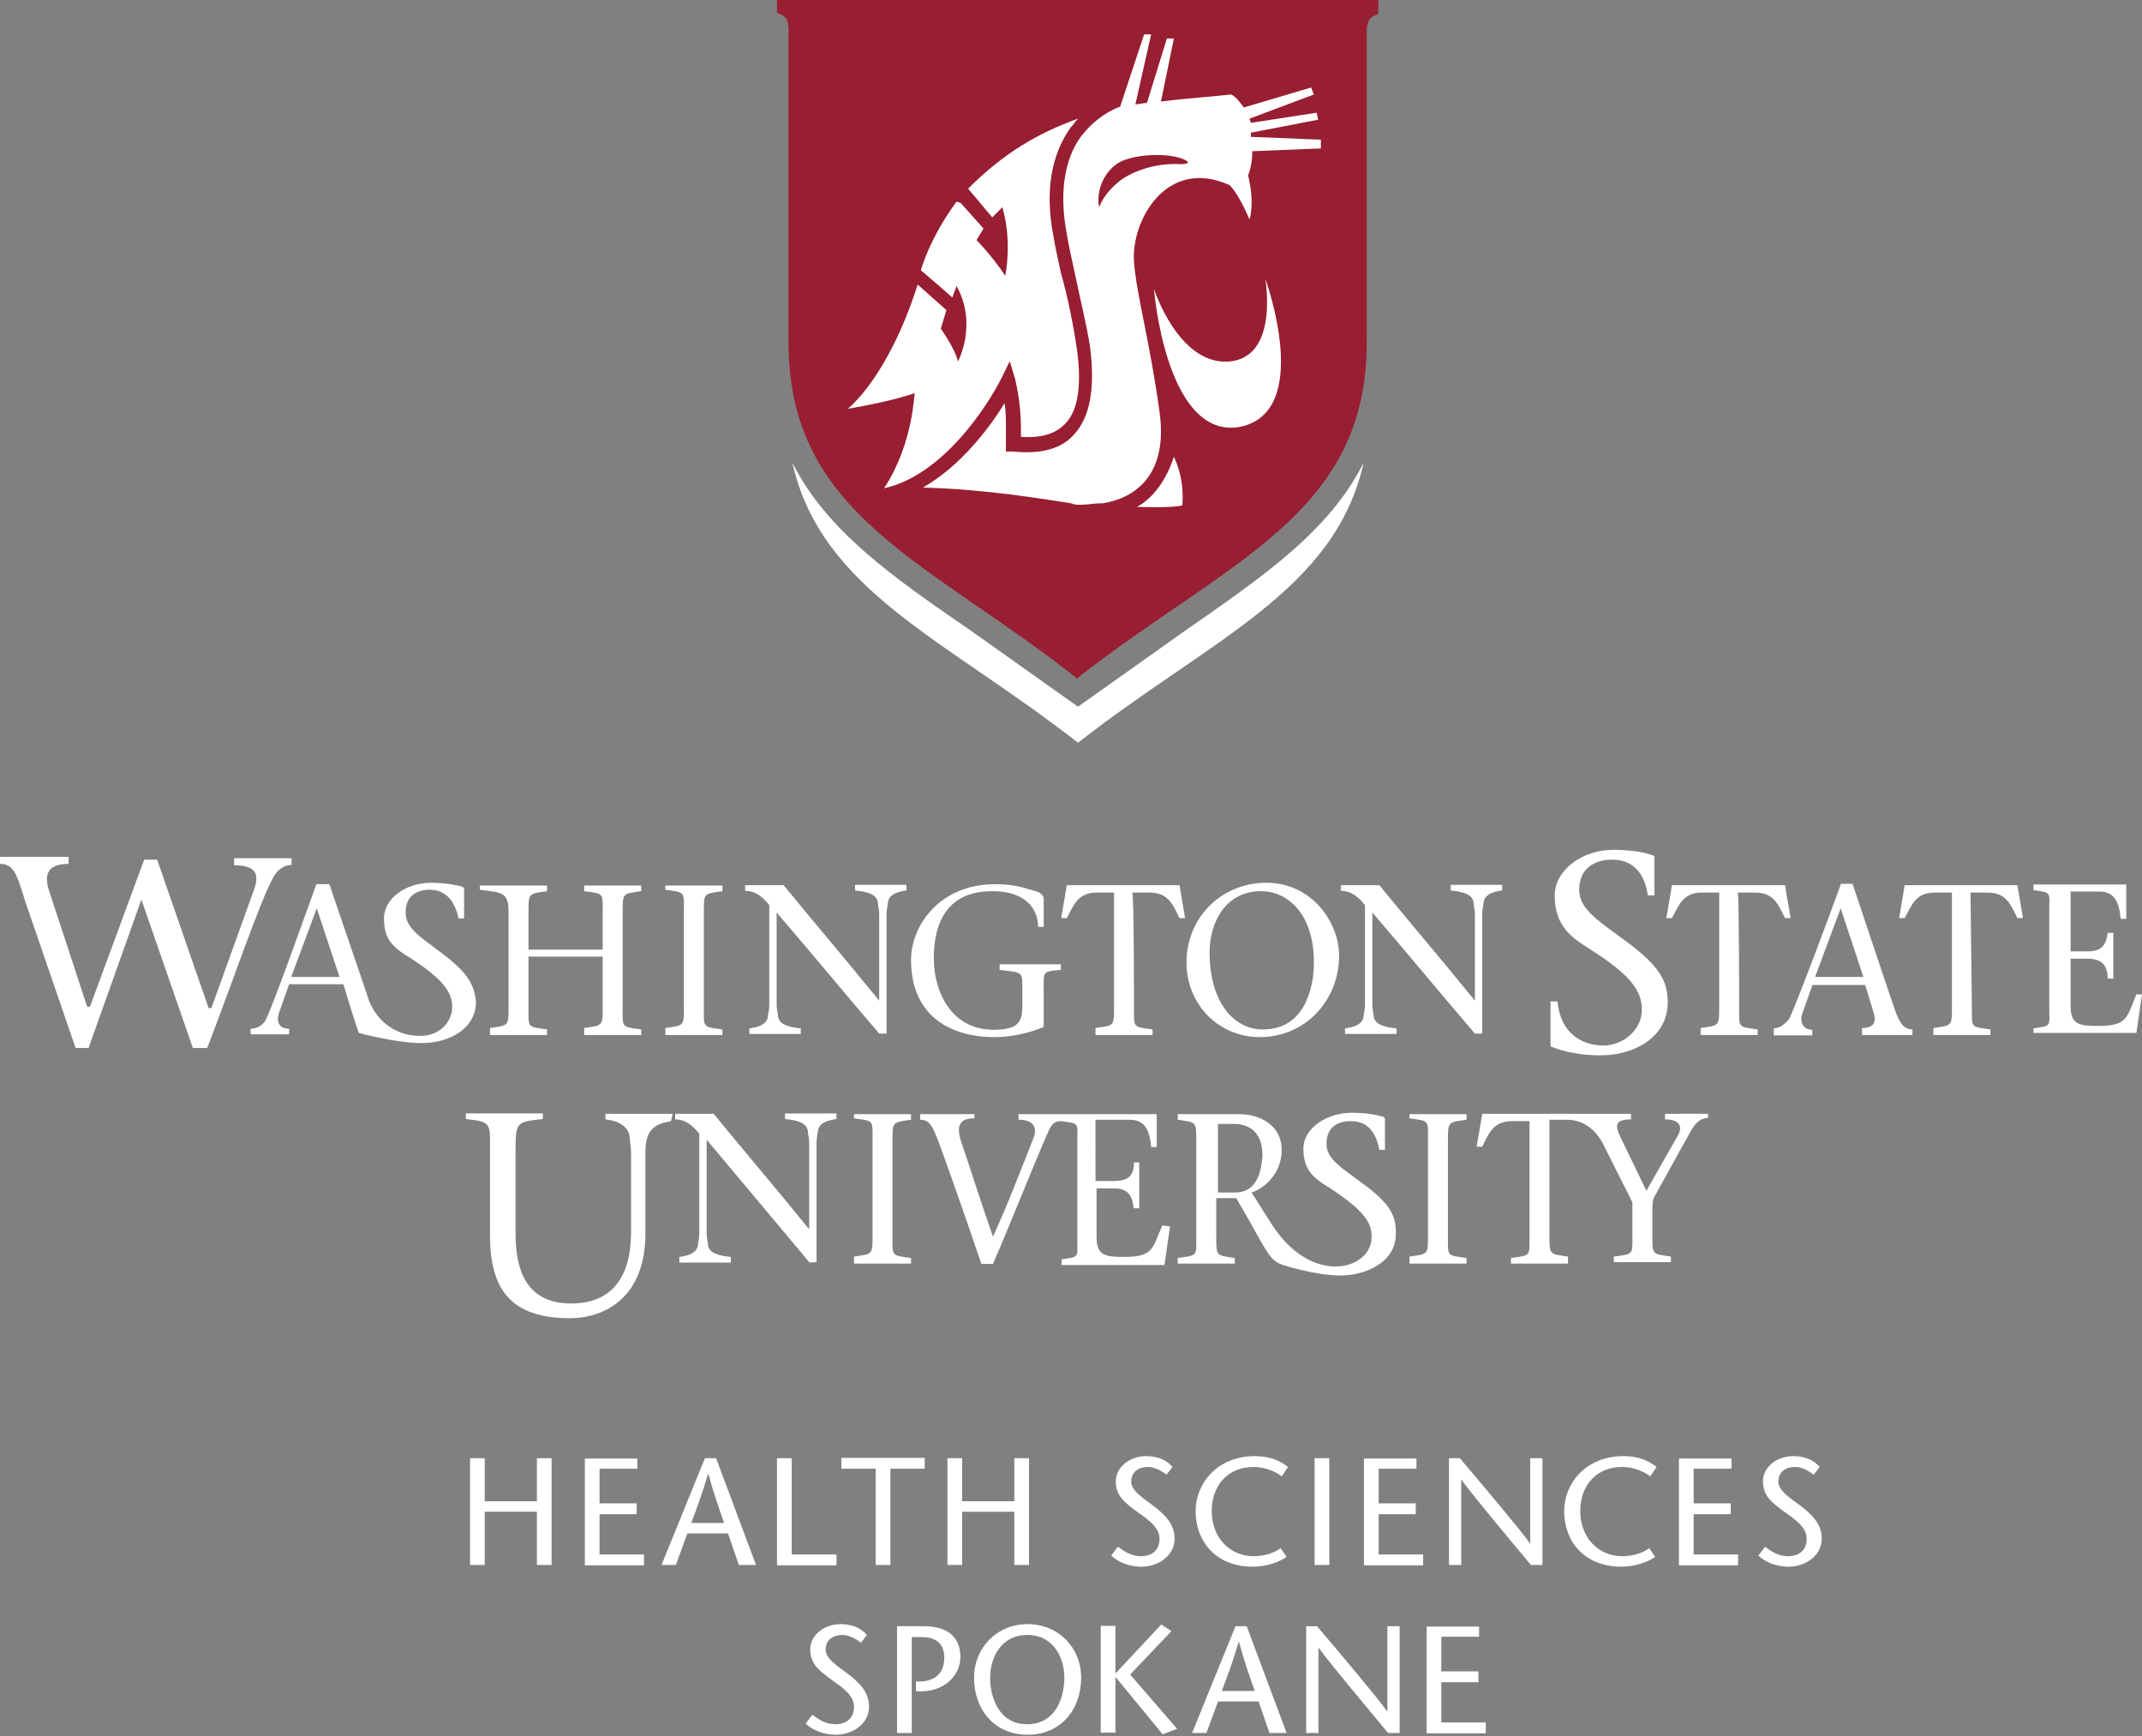 <?xml version="1.0" encoding="utf-8"?>
<!-- Generator: Adobe Illustrator 18.0.0, SVG Export Plug-In . SVG Version: 6.00 Build 0)  -->
<!DOCTYPE svg PUBLIC "-//W3C//DTD SVG 1.1//EN" "http://www.w3.org/Graphics/SVG/1.1/DTD/svg11.dtd">
<svg version="1.1" id="Layer_1" xmlns="http://www.w3.org/2000/svg" xmlns:xlink="http://www.w3.org/1999/xlink" x="0px" y="0px"
	 viewBox="0 146.1 612 496" enable-background="new 0 146.1 612 496" xml:space="preserve">
<rect x="0" y="146.1" width="612" height="496" fill="#808080" stroke="none"/>
<g>
	<g>
		<g>
			<path fill="#FFFFFF" d="M390,484.7c-6.5-4.9-11-7.3-11-11.8c0-4.9,3.3-6.5,6.9-6.5c5.3,0,7.3,3.7,8.2,8.2h1.6V466
				c0-0.4,0-0.4-0.4-0.8c-2.4-0.8-6.1-1.2-9-1.2c-7.3,0-13.9,4.5-13.9,10.2c0,3.3,0.8,5.3,2,6.9l0,0l0,0c1.6,2,3.7,3.3,5.7,4.5
				c9.8,6.5,11.8,9.8,11.8,13.9c0,9.4-17.1,14.3-28.6-3.7l-5.7-9c4.5-1.6,8.6-6.1,8.6-12.2c0-6.9-6.1-10.2-12.2-10.2h-17.5v1.6
				c5.3,0.8,5.3,0.4,5.3,6.1v27.3c0,5.7,0.4,5.3-5.3,6.1v1.6h16.3v-1.6c-5.3-0.8-5.3-0.4-5.3-6.1v-11h5.7c7.3,12.2,9,17.5,12.6,18.8
				c0.8,0.4,10.2,3.3,17.1,3.3c7.8,0,15.9-4.1,15.9-11.8C399,493.3,397,490,390,484.7z M352.9,486.8H348v-19.6h4.5
				c4.5,0,8.2,2.4,8.2,9C360.3,483.1,357.8,486.8,352.9,486.8z"/>
			<path fill="#FFFFFF" d="M231.3,506.8c0,0,0,0-29.4-35.1v26.9c0,1.2,0.4,2.4,0.4,3.3c0.4,2,2.4,2.9,6.5,3.3v1.6h-14.7v-1.6
				c2.9-0.4,4.9-1.2,5.3-3.3c0-0.8,0.4-2,0.4-3.3v-28.6c-1.6-2-3.7-4.1-6.9-4.1v-1.6h11c9,11,18.4,22,27.3,33l0,0v-24.9
				c0-1.2-0.4-2.4-0.4-3.3c-0.4-2-2.4-2.9-6.5-3.3v-1.6h14.7v1.6c-2.9,0.4-4.9,1.2-5.3,3.3c0,0.8-0.4,2-0.4,3.3v34.3L231.3,506.8
				L231.3,506.8z"/>
			<path fill="#FFFFFF" d="M255,499.4c0,5.7-0.4,5.3,5.3,6.1v1.6H244v-2c5.3-0.8,5.3-0.4,5.3-6.1v-27.3c0-5.7,0.4-5.3-5.3-6.1v-1.2
				h16.3v1.6c-5.3,0.8-5.3,0.4-5.3,6.1V499.4z"/>
			<path fill="#FFFFFF" d="M332.1,496.2c-2.9,6.5-2.4,9-11,9c-5.3,0-7.8-0.4-7.8-5.7v-13.9h4.9c4.1,0,5.3,2,5.7,5.7h1.6v-13.1H324
				c0,3.7-1.6,5.3-5.7,5.3h-5.3V466h9.8c4.5,0,5.7,3.3,6.1,7.8h1.6v-9.4h-27.7h-11.8v1.6c4.1,0,5.7,2,4.1,5.7
				c-3.7,9.4-7.3,18.8-11.4,27.7c-3.3-9.4-6.5-19.6-9-26.9c-2-5.7,0.4-6.9,3.7-6.9v-1.2h-15.5v1.6c2.9,0,3.7,2,6.1,8.6
				c3.7,10.2,7.8,22,11.4,32.6h3.3c5.3-12.2,10.2-24.9,15.5-37.1c1.2-2.9,2-3.7,4.1-3.7c5.3,0.8,4.5,0.4,4.5,6.1v27.3
				c0,5.7,0.8,5.3-4.5,6.1v1.6h29.4l1.6-11L332.1,496.2L332.1,496.2z"/>
			<path fill="#FFFFFF" d="M413.7,499.4c0,5.7-0.4,5.3,5.3,6.1v1.6h-16.3v-2c5.3-0.8,5.3-0.4,5.3-6.1v-27.3c0-5.7,0.4-5.3-5.3-6.1
				v-1.2H419v1.6c-5.3,0.8-5.3,0.4-5.3,6.1V499.4z"/>
			<path fill="#FFFFFF" d="M475.7,464.3v1.6c3.7,0,5.7,1.6,3.3,5.3l-8.6,15.1l-7.3-15.1c-1.6-3.3-2-5.3,2.9-5.3v-1.6h-10.2h-4.1
				h-28.2l-1.6,9.4h1.6c2-4.1,3.3-7.3,8.6-7.3h4.9v33c0,5.7,0.4,5.3-5.3,6.1v1.6H448v-2c-5.3-0.8-5.3-0.4-5.3-6.1v-33h4.9
				c4.9,0,8.2,2.9,10.2,6.5l8.6,17.1v9.4c0,5.7,0.4,5.3-5.3,6.1v1.6h16.3v-1.6c-5.3-0.8-5.3-0.4-5.3-6.1v-6.9c0-1.6,0-3.3,0.8-4.5
				l10.2-18.4c1.6-2.9,3.3-3.7,4.9-3.7v-1.2H475.7z"/>
			<path fill="#FFFFFF" d="M192.2,464.3H173v1.6c3.7,0.4,6.5,2,6.9,4.9c0,1.2,0.4,2.9,0.4,4.5v22.8c0,13.1-5.7,20.4-17.1,20.4
				c-12.2,0-15.9-8.6-15.9-20v-24.1c0-7.8,0.4-7.8,7.8-8.6v-1.6h-22v1.6c7.3,0.8,6.9,1.2,6.9,8.6V499c0,14.7,5.3,23.7,22.8,23.7
				c10.6,0,21.6-6.5,21.6-24.1v-22.8v-0.4c0-6.9,2.9-8.2,7.3-9L192.2,464.3z"/>
		</g>
		<g>
			<path fill="#FFFFFF" d="M151,434.1c0,5.7-0.4,5.3,5.3,6.1v1.6h-16.3v-2c5.3-0.8,5.3-0.4,5.3-6.1v-27.3c0-5.7-2.4-5.3-8.2-6.1
				v-1.2h19.2v1.6c-5.3,0.8-5.3,0.4-5.3,6.1v10.6h21.2v-10.6c0-5.7,0.4-5.3-5.3-6.1v-1.6h16.3v1.6c-5.3,0.8-5.3,0.4-5.3,6.1v27.3
				c0,5.7-0.4,5.3,5.3,6.1v1.6h-16.3v-2c5.3-0.8,5.3-0.4,5.3-6.1v-14.3H151V434.1z"/>
			<path fill="#FFFFFF" d="M201.1,434.1c0,5.7-0.4,5.3,5.3,6.1v1.6h-16.3v-2c5.3-0.8,5.3-0.4,5.3-6.1v-27.3c0-5.7,0.4-5.3-5.3-6.1
				v-1.2h16.3v1.6c-5.3,0.8-5.3,0.4-5.3,6.1V434.1z"/>
			<path fill="#FFFFFF" d="M251.3,441.5c-9.8-11.4-19.6-23.3-29.4-34.7v26.5c0,1.2,0.4,2.4,0.4,3.3c0.4,2,2.4,2.9,6.5,3.3v1.6h-14.7
				v-1.6c2.9-0.4,4.9-1.2,5.3-3.3c0-0.8,0.4-2,0.4-3.3v-28.6c-1.6-2-3.7-4.1-6.9-4.1v-1.6h11c9,11,18.4,22,27.3,33l0,0v-24.9
				c0-1.2-0.4-2.4-0.4-3.3c-0.4-2-2.4-2.9-6.5-3.3v-1.6h14.7v1.6c-2.9,0.4-4.9,1.2-5.3,3.3c0,0.8-0.4,2-0.4,3.3v34.3H251.3z"/>
			<path fill="#FFFFFF" d="M260.3,420.3c0-9.4,7.8-21.6,24.1-21.6c5.7,0,8.6,1.2,11.4,2c1.6,0.4,2.4,1.2,2.4,2.4v7.8h-1.6
				c0-4.9-3.3-10.2-13.1-10.2c-12.6,0-16.7,8.6-16.7,19.2c0,9.4,4.9,20.4,17.1,20.4c7.8,0,8.2-2.9,8.2-7.3v-3.7
				c0-5.7,0.4-5.3-6.5-6.1v-1.6h17.5v1.6c-5.3,0.4-4.9,0.4-4.9,5.7v10.6c-3.7,1.6-9,2.9-14.3,2.9
				C271.3,442.3,260.3,436.2,260.3,420.3z"/>
			<path fill="#FFFFFF" d="M324,434.1c0,5.7-0.4,5.3,5.3,6.1v1.6h-16.3v-2c5.3-0.8,5.3-0.4,5.3-6.1v-32.6h-4.9
				c-5.3,0-6.5,3.3-8.6,7.3h-1.6l1.6-9.4H337l1.6,9.4H337c-2-4.1-3.3-7.3-8.6-7.3h-4.9C324,401.1,324,434.1,324,434.1z"/>
			<path fill="#FFFFFF" d="M339,421.1c0-13.1,10.2-22.8,22.8-22.8c13.1,0,20.8,11.4,20.8,20.8c0,12.6-9.4,23.3-22.8,23.3
				C348,442.3,339,432.9,339,421.1z M375.4,421.1c0-14.3-7.8-20.4-15.1-20.4c-10.2,0-14.7,9-14.7,17.5c0,14.7,7.3,22,15.1,22
				C372.5,440.3,375.4,428.8,375.4,421.1z"/>
			<path fill="#FFFFFF" d="M421.5,441.5c-9.8-11.4-19.6-23.3-29.4-34.7v26.5c0,1.2,0.4,2.4,0.4,3.3c0.4,2,2.4,2.9,6.5,3.3v1.6h-14.7
				v-1.6c2.9-0.4,4.9-1.2,5.3-3.3c0-0.8,0.4-2,0.4-3.3v-28.6c-1.6-2-3.7-4.1-6.9-4.1v-1.6h11c9,11,18.4,22,27.3,33l0,0v-24.9
				c0-1.2-0.4-2.4-0.4-3.3c-0.4-2-2.4-2.9-6.5-3.3v-1.6h14.7v1.6c-2.9,0.4-4.9,1.2-5.3,3.3c0,0.8-0.4,2-0.4,3.3v34.3H421.5z"/>
			<path fill="#FFFFFF" d="M83.2,391.3L83.2,391.3H66.9v2c6.1,0,7.3,2.4,5.7,6.9l-12.2,33.9h-0.8l-14.7-42.4h-3.7l-15.5,42h-0.8
				l-11-33.5c-1.6-5.3,0.8-7.3,5.7-7.3v-2H0v2c4.1,0,4.9,3.3,7.3,11l14.3,41.6h3.7l15.1-42.4l14.7,42.4h4.1
				c6.5-16.7,15.1-42,18.8-48.6c1.2-2.4,3.3-3.7,5.3-3.7V391.3C83.6,391.3,83.2,391.3,83.2,391.3z"/>
			<path fill="#FFFFFF" d="M126.5,418.6c-6.5-4.9-10.6-7.3-10.6-11.8c0-4.9,3.3-6.5,6.9-6.5c4.9,0,7.3,3.7,8.2,8.2h1.6v-8.2
				c0-0.4,0-0.4-0.4-0.8c-2.4-0.8-6.1-1.2-9-1.2c-7.3,0-13.5,4.5-13.5,10.2c0,3.3,0.8,5.3,2,6.9l0,0l0,0c1.6,2,3.7,3.3,5.7,4.5
				c9.4,6.1,11.8,9.8,11.8,13.9c0,3.7-2.9,7.8-8.2,8.2c-5.3,0.4-12.2-2-15.5-9.8c-2.4-7.3-7.8-22.8-11.4-33.5h-3.7
				c-4.9,13.5-11.8,33-14.3,38.4c-0.8,2-2.9,2.9-4.5,2.9v1.6h2.4h8.6v-1.6c-2.9,0-3.7-2-2.9-4.5l2.9-8.2h15.5l2.4,7.8l2,6.1
				c0,0,10.6,2.9,18,2.9c7.8,0,15.5-4.1,15.5-11.8C135.5,427.2,133.4,423.9,126.5,418.6z M83.2,425.2l7.3-19.6l0,0l6.5,19.6H83.2z"
				/>
		</g>
		<g>
			<path fill="#FFFFFF" d="M470.8,401.9c-0.8-5.7-3.7-10.2-10.2-10.2c-4.9,0-9.4,2.4-9.4,8.6c0,5.7,5.7,9,13.9,15.1
				c8.6,6.5,11.4,10.6,11.4,17.1c0,9.8-9.4,15.1-19.2,15.1c-5.3,0-9.8-0.8-13.9-2.4c-0.4,0-0.4-0.4-0.4-1.2v-11.8h2
				c0.8,9,6.9,12.6,13.1,12.6c5.7,0,11-4.5,11-10.2c0-5.3-2.9-9.8-15.1-17.5c-4.5-2.9-9.8-6.1-9.8-15.1c0-7.3,7.8-13.1,16.7-13.1
				c3.7,0,8.2,0.4,11.4,1.6c0.4,0,0.4,0.4,0.4,0.8v10.6L470.8,401.9L470.8,401.9z"/>
			<path fill="#FFFFFF" d="M496.9,434.1c0,5.7-0.4,5.3,5.3,6.1v1.6h-16.3v-2c5.3-0.8,5.3-0.4,5.3-6.1v-32.6h-4.9
				c-5.3,0-6.5,3.3-8.6,7.3h-1.6l1.6-9.4H510l1.6,9.4H510c-2-4.1-3.3-7.3-8.6-7.3h-4.9C496.9,401.1,496.9,434.1,496.9,434.1z"/>
			<path fill="#FFFFFF" d="M517.8,427.6l-2.9,8.2c-0.8,2.4,0.4,4.5,2.9,4.5v1.6h-11v-2c1.6,0,3.3-1.2,4.5-2.9
				c2.4-5.3,9.8-24.9,14.7-38.4h3.3c4.1,12.2,10.2,30.6,12.2,36.3c1.2,3.3,2.4,5.3,4.9,5.3v1.6H532v-2c3.7,0,4.1-2,3.3-4.5l-2.4-7.8
				H517.8z M532.4,425.2l-6.5-19.6l0,0l-7.3,19.6H532.4z"/>
			<path fill="#FFFFFF" d="M563.4,434.1c0,5.7-0.4,5.3,5.3,6.1v1.6h-16.3v-2c5.3-0.8,5.3-0.4,5.3-6.1v-32.6h-4.9
				c-5.3,0-6.5,3.3-8.6,7.3h-1.6l1.6-9.4h32.2l1.6,9.4h-1.6c-2-4.1-3.3-7.3-8.6-7.3H563L563.4,434.1L563.4,434.1z"/>
			<path fill="#FFFFFF" d="M581,439.9c5.3-0.8,4.5-0.4,4.5-6.1v-27.3c0-5.7,0.8-5.3-4.5-6.1v-1.6h26.5v9.8h-1.6
				c-0.4-4.5-1.6-7.8-6.1-7.8h-8.2v17.1h4.9c3.7,0,5.3-1.6,5.7-5.3h1.6v13.1h-1.6c0-3.7-1.6-5.7-5.7-5.7h-4.9v13.5
				c0,5.3,2.4,5.7,7.8,5.7c8.6,0,8.2-2.4,11-9h1.6l-1.6,11H581V439.9L581,439.9z"/>
		</g>
	</g>
	<g>
		<g>
			<g>
				<g>
					<path fill="#FFFFFF" d="M339,326l-31,22l-31-22c-22-15.1-40.8-28.2-50.6-47.7c8.2,36.7,44.1,50.6,81.6,80
						c37.5-29.4,73.4-43.2,81.6-80C379.8,297.9,360.7,310.9,339,326z"/>
					<g>
						<path fill="#981E32" d="M222,146.1v3.7c2.4,0.8,3.3,1.6,3.3,4.9V244c0,49.4,40,62.4,82.4,95.9c42.8-33.5,82.8-46.5,82.8-95.9
							v-89.8c0.4-2.9,1.2-3.3,3.3-4.1v-4.1H222z"/>
					</g>
				</g>
			</g>
		</g>
		<g>
			<g>
				<g>
					<path fill="#FFFFFF" d="M324.8,290.9c0,0,6.9-2.9,10.6-14.3c3.3,6.9,2.4,13.9,2.4,13.9C334.6,291.3,324.8,290.9,324.8,290.9z"
						/>
					<path fill="#FFFFFF" d="M361.5,225.7c0,0,4.1,22.8-10.6,23.7c-14.3,0.8-21.2-20.8-21.2-20.8s3.3,42,23.7,39.6
						C375.8,264.8,361.5,225.7,361.5,225.7z"/>
				</g>
			</g>
			<path fill="#FFFFFF" d="M252.6,285.6L252.6,285.6c16.7-3.7,29.4-23.3,33.5-31.4l2.4-4.9l1.6,5.3c0,0.4,1.6,6.1,1.6,13.9
				c0,0.8,0,1.6,0,2.4c5.7,0.4,9.8-0.8,12.6-3.7c3.7-3.7,4.9-11,3.3-22c-0.8-5.3-2.4-13.9-4.5-21.2c-0.8-3.7-1.6-7.3-2-9.8
				c-3.3-16.3,0.8-26.1,4.9-31.8c0.8-0.8,1.2-1.6,2-2.4c-11.4,4.1-21.2,9.8-31.4,20l6.9,8.2l2.9-2.9c2.9,10.2,0.8,19.6,0.8,19.6
				c-3.7-5.7-8.2-10.2-8.2-10.2l2-3.3l-6.5-7.3l-1.2-0.4c-7.8,10.6-10.2,19.6-10.2,19.6l5.7,4.9l3.3,2.9l1.2-3.3
				c6.1,11,0.4,21.6,0.4,21.6c-0.8-3.7-4.9-9.4-4.9-9.4l1.6-5.3l-8.2-7.3c-8.6,26.9-20,35.5-20,35.5s12.2-2,19.2-4.5
				C261.1,258.3,261.1,272.6,252.6,285.6z"/>
			<path fill="#FFFFFF" d="M377.4,188.5l-19.6,0.8c0,2.4-0.4,4.9-1.2,6.9c2,8.2,0.4,12.6,0.4,12.6c-3.3-7.8-5.7-9.8-5.7-9.8
				c-18-8.2-28.2,10.2-27.3,22c0.8,9.8,4.5,22.4,7.3,42.8c2.4,17.1-6.1,24.5-16.3,26.1c-0.4,0-0.4,0-0.8,0l0,0
				c-1.6,0-3.3,0.4-5.3,0.4l0,0h-0.4c-0.8,0-1.6,0-2.4-0.4c-7.8-1.2-24.9-4.1-42.4-4.5c10.6-6.1,18.8-16.7,23.3-24.1
				c0.4,2,0.4,4.5,0.4,7.3c0,1.2,0,2.9,0,4.5v2h2c8.2,0.8,13.9-0.8,17.5-4.9c4.5-4.9,6.1-13.1,4.5-25.3c-0.8-5.3-2.9-13.9-4.5-21.6
				c-0.8-3.7-1.6-7.3-2-9.8c-2.9-14.7,0.4-23.7,4.1-28.6c2.9-3.7,6.5-6.5,10.6-8.2c0,0,0,0,0.4,0l6.9-20.8h2l-4.5,20
				c1.2,0,2-0.4,3.3-0.4l5.7-18.4h2l-3.7,18c6.1-0.8,12.6-1.2,20-2c1.2,0.4,2.4,2,3.7,3.7l19.2-5.7l0.8,2l-18.4,6.9
				c0,0.4,0.4,0.8,0.4,1.2l18.8-2.9l0.4,2l-19.2,3.7c0,0.4,0,0.8,0,1.2l20,0.8V188.5z M320.3,197.5c4.1-2.9,10.6-4.9,17.1-4.5
				c1.6,0,2.9-0.4,1.2-1.2c-4.9-2.4-15.9-1.6-19.6,1.2c-6.1,4.5-5.3,11.8-4.9,12.2C315,202.8,317,200,320.3,197.5z"/>
		</g>
	</g>
</g>
<g>
	<path fill="#FFFFFF" d="M157.6,593.2h-4.2V578h-14.9v15.2h-4.2v-30.5h4.2V575h14.9v-12.3h4.2V593.2z"/>
	<path fill="#FFFFFF" d="M182.1,565.7h-10.8v9.9h10.6v3.1h-10.6v11.5H184v3.1h-16.9v-30.5h15V565.7z"/>
	<path fill="#FFFFFF" d="M204.6,562.7l11.4,30.5h-4.9l-3.1-9h-11.6l-3.3,9h-4.1l12.4-30.5H204.6z M206.9,581.2
		c-1.5-4.2-3-8.5-4.5-14h-0.1c-1.6,5.5-3.2,9.7-4.8,14H206.9z"/>
	<path fill="#FFFFFF" d="M222,562.7h4.2v27.5H239v3.1H222V562.7z"/>
	<path fill="#FFFFFF" d="M250.2,593.2v-27.5h-9.8v-3.1h23.8v3.1h-9.8v27.5H250.2z"/>
	<path fill="#FFFFFF" d="M294,593.2h-4.2V578h-14.9v15.2h-4.2v-30.5h4.2V575h14.9v-12.3h4.2V593.2z"/>
	<path fill="#FFFFFF" d="M333.3,567.4c-1.5-1.1-3.4-2.2-5.3-2.2c-3.1,0-4.8,1.8-4.8,4.1c0,2.2,1.9,3.8,5.8,6.6
		c4.2,3.1,6.6,5.8,6.6,9.8c0,4.8-4.6,8-9.5,8c-2.9,0-6.4-1-8.6-3.2l1.9-2.5c1.8,1.3,3.7,2.7,6.6,2.7c3,0,5.3-1.6,5.3-5
		c0-3.8-4.6-6.3-7.1-8.2c-2.5-2-5.4-3.8-5.4-8.2c0-4.1,4-7.2,8.7-7.2c3.2,0,5.8,1.1,7.5,3.1L333.3,567.4z"/>
	<path fill="#FFFFFF" d="M366.2,567.9c-1.4-1.2-4.7-2.7-8-2.7c-7.5,0-12,5.4-12,12.6c0,7.7,5.3,12.9,12,12.9c3.3,0,5.9-1,7.7-2.3
		l1.7,2.5c-2,1.4-5.7,2.8-9.6,2.8c-10.9,0-16.4-7.5-16.4-15.9c0-7.7,6-15.7,17-15.7c4.4,0,7.4,1.5,9.4,3.1L366.2,567.9z"/>
	<path fill="#FFFFFF" d="M375.6,593.2v-30.5h4.2v30.5H375.6z"/>
	<path fill="#FFFFFF" d="M404.7,565.7h-10.8v9.9h10.6v3.1h-10.6v11.5h12.7v3.1h-16.9v-30.5h15V565.7z"/>
	<path fill="#FFFFFF" d="M440.7,593.2h-3.3c-6.6-7.9-18-21.6-19.8-24.3h-0.1v24.3h-3.5v-30.5h3.1c6.7,7.9,18,21.3,20,24.3h0.1v-24.3
		h3.5V593.2z"/>
	<path fill="#FFFFFF" d="M471.5,567.9c-1.4-1.2-4.7-2.7-8-2.7c-7.5,0-12,5.4-12,12.6c0,7.7,5.3,12.9,12,12.9c3.3,0,5.9-1,7.7-2.3
		l1.7,2.5c-2,1.4-5.7,2.8-9.6,2.8c-10.9,0-16.4-7.5-16.4-15.9c0-7.7,6-15.7,17-15.7c4.4,0,7.4,1.5,9.4,3.1L471.5,567.9z"/>
	<path fill="#FFFFFF" d="M494.7,565.7h-10.8v9.9h10.6v3.1h-10.6v11.5h12.7v3.1h-16.9v-30.5h15V565.7z"/>
	<path fill="#FFFFFF" d="M518.2,567.4c-1.5-1.1-3.4-2.2-5.3-2.2c-3.1,0-4.8,1.8-4.8,4.1c0,2.2,1.9,3.8,5.8,6.6
		c4.2,3.1,6.6,5.8,6.6,9.8c0,4.8-4.6,8-9.5,8c-2.9,0-6.4-1-8.6-3.2l1.9-2.5c1.8,1.3,3.7,2.7,6.6,2.7c3,0,5.3-1.6,5.3-5
		c0-3.8-4.6-6.3-7.1-8.2c-2.5-2-5.4-3.8-5.4-8.2c0-4.1,4-7.2,8.7-7.2c3.2,0,5.8,1.1,7.5,3.1L518.2,567.4z"/>
</g>
<g>
	<path fill="#FFFFFF" d="M246,615.4c-1.5-1.1-3.4-2.2-5.3-2.2c-3.1,0-4.8,1.8-4.8,4.1c0,2.2,1.9,3.8,5.8,6.6
		c4.2,3.1,6.6,5.8,6.6,9.8c0,4.8-4.6,8-9.5,8c-2.9,0-6.4-1-8.6-3.2l1.9-2.5c1.8,1.3,3.7,2.7,6.6,2.7c3,0,5.3-1.6,5.3-5
		c0-3.8-4.6-6.3-7.1-8.2c-2.5-2-5.4-3.8-5.4-8.2c0-4.1,4-7.2,8.7-7.2c3.2,0,5.8,1.1,7.5,3.1L246,615.4z"/>
	<path fill="#FFFFFF" d="M260.5,641.2h-4.2v-30.5h7.7c6.5,0,10.4,2.9,10.4,8.8c0,5.1-4.4,9.8-11.3,9.8h-1.4v-2.8l1.4,0
		c4.1-0.2,6.7-2.4,6.7-6.9c0-3.4-1.9-5.8-6.4-5.8h-2.9V641.2z"/>
	<path fill="#FFFFFF" d="M278.3,625.4c0-8.5,6.5-15.3,15.3-15.3c8.8,0,15.3,6.7,15.3,15.3c0,9.1-5.8,16.3-15.3,16.3
		C284.1,641.7,278.3,634.5,278.3,625.4z M304.1,625.4c0-5.7-3.1-12.2-10.6-12.2c-7.5,0-10.6,6.5-10.6,12.2c0,6,2.7,13.3,10.6,13.3
		C301.4,638.7,304.1,631.4,304.1,625.4z"/>
	<path fill="#FFFFFF" d="M318.6,624.3l13.2-14.1l2.9,1.9l-11.8,12.4l13.4,15.5l-4.1,1.6l-13.4-16.3h-0.1v15.8h-4.2v-30.5h4.2V624.3z
		"/>
	<path fill="#FFFFFF" d="M356.2,610.7l11.4,30.5h-4.9l-3.1-9h-11.6l-3.3,9h-4.1l12.4-30.5H356.2z M358.5,629.2
		c-1.5-4.2-3-8.5-4.5-14h-0.1c-1.6,5.5-3.2,9.7-4.8,14H358.5z"/>
	<path fill="#FFFFFF" d="M399.9,641.2h-3.3c-6.6-7.9-18-21.6-19.8-24.3h-0.1v24.3h-3.5v-30.5h3.1c6.7,7.9,18,21.3,20,24.3h0.1v-24.3
		h3.5V641.2z"/>
	<path fill="#FFFFFF" d="M422.6,613.7h-10.8v9.9h10.6v3.1h-10.6v11.5h12.7v3.1h-16.9v-30.5h15V613.7z"/>
</g>
</svg>
